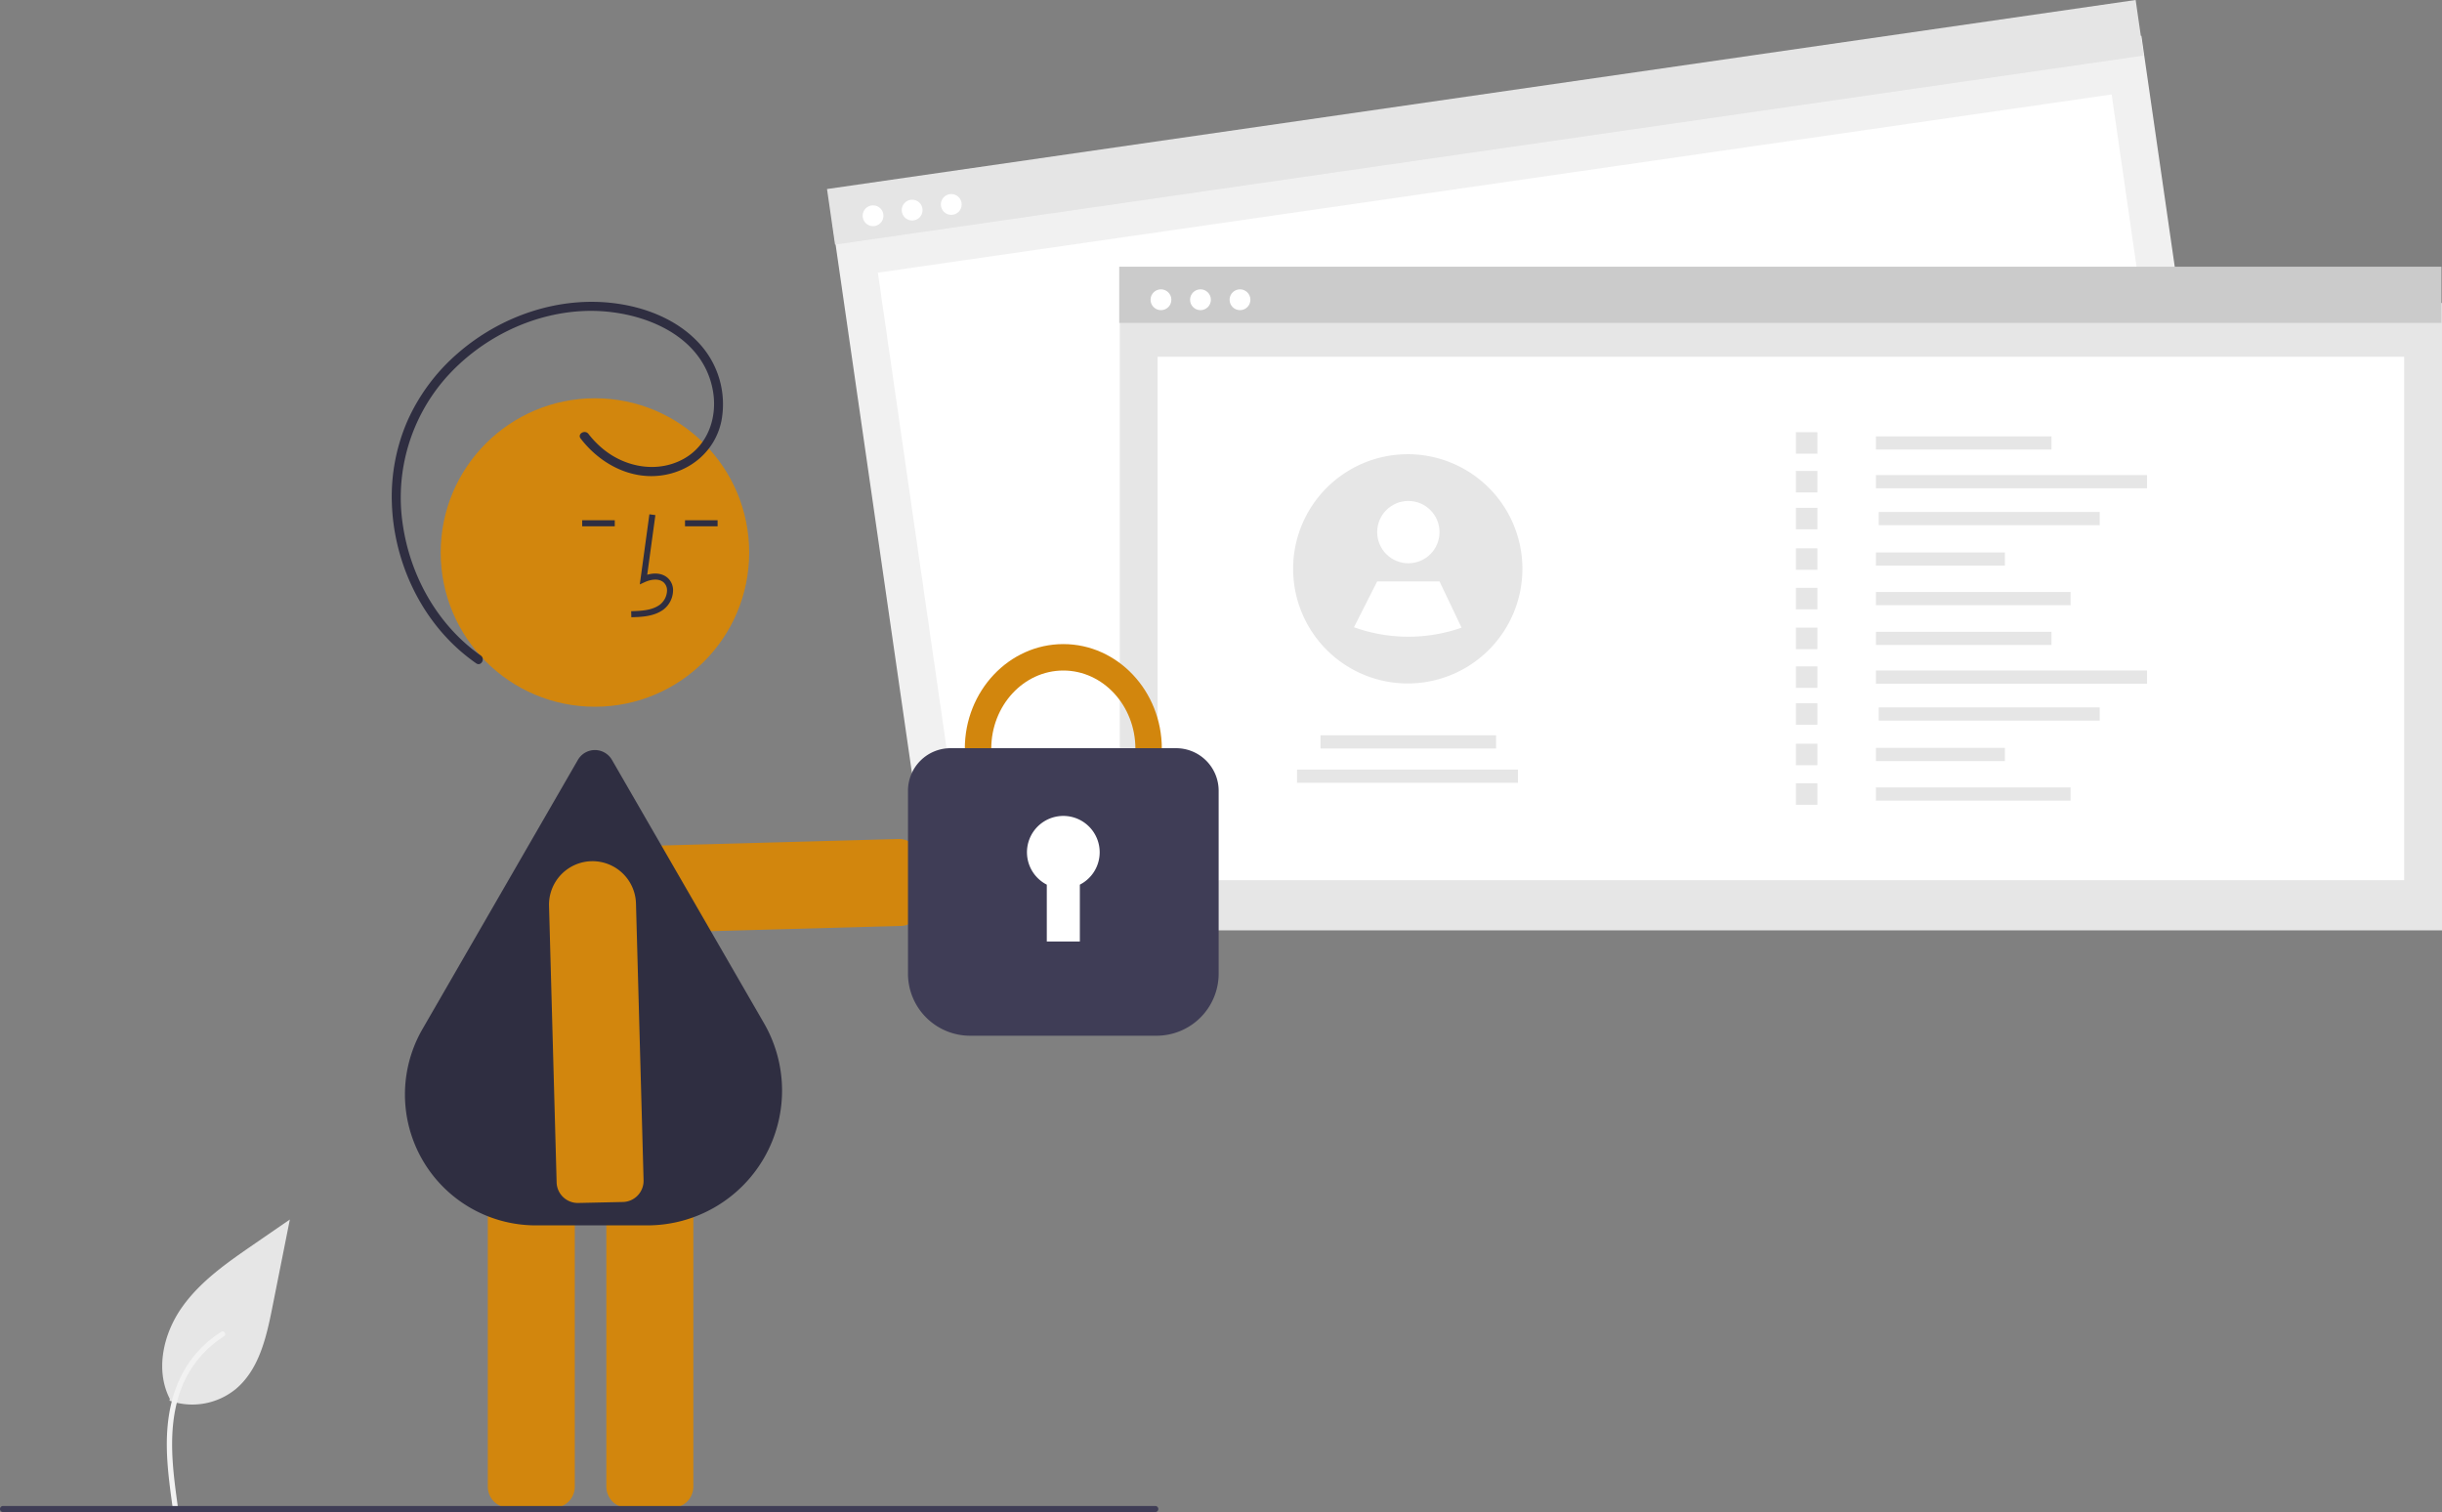 <svg id="bb1553fc-965c-48b9-a0fc-8d7e46bc8476" data-name="Layer 1" xmlns="http://www.w3.org/2000/svg" width="807.453"
     height="499.984" viewBox="0 0 807.453 499.984">
  <rect x="0" y="0" width="807.453" height="499.984" fill="#808080" stroke="none"/>
  <path id="ad903c08-5677-4dbe-a9c7-05a0eb46801f" data-name="Path 461"
        d="M252.308,663.166a22.728,22.728,0,0,0,21.947-3.866c7.687-6.452,10.1-17.081,12.058-26.924l5.8-29.112-12.143,8.362c-8.733,6.013-17.662,12.219-23.709,20.929s-8.686,20.6-3.828,30.024"
        transform="translate(-196.274 -200.008)" fill="#e6e6e6"/>
  <path id="a94887ac-0642-4b28-b311-c351a0f7f12b" data-name="Path 462"
        d="M253.347,698.412c-1.229-8.953-2.493-18.02-1.631-27.069.766-8.036,3.217-15.885,8.209-22.321a37.131,37.131,0,0,1,9.527-8.633c.953-.6,1.829.909.881,1.507a35.3,35.3,0,0,0-13.963,16.847c-3.04,7.732-3.528,16.161-3,24.374.317,4.967.988,9.9,1.665,14.83a.9.9,0,0,1-.61,1.074.878.878,0,0,1-1.074-.61Z"
        transform="translate(-196.274 -200.008)" fill="#f2f2f2"/>
  <path
    d="M496.874,505.526a6.941,6.941,0,0,1-2.851.671l-91.607,2.514a14.38,14.38,0,0,1-.625-28.752l91.607-2.514a7.007,7.007,0,0,1,7.151,6.846l.321,14.756a7.017,7.017,0,0,1-3.996,6.48Z"
    transform="translate(-196.274 -200.008)" fill="#d2860d"/>
  <path
    d="M379.332,698.598H364.572a7.008,7.008,0,0,1-7-7V568.584a7.008,7.008,0,0,1,7-7H379.332a7.008,7.008,0,0,1,7,7V691.598A7.008,7.008,0,0,1,379.332,698.598Z"
    transform="translate(-196.274 -200.008)" fill="#d2860d"/>
  <path
    d="M418.524,698.598H403.765a7.008,7.008,0,0,1-7-7V568.584a7.008,7.008,0,0,1,7-7h14.76a7.008,7.008,0,0,1,7,7V691.598A7.008,7.008,0,0,1,418.524,698.598Z"
    transform="translate(-196.274 -200.008)" fill="#d2860d"/>
  <circle cx="196.716" cy="182.697" r="51" fill="#d2860d"/>
  <path
    d="M410.301,605.205H373.611a43.277,43.277,0,0,1-37.56-65.057l51.309-88.87a6.5,6.5,0,0,1,11.258,0l50.276,87.081A44.564,44.564,0,0,1,410.301,605.205Z"
    transform="translate(-196.274 -200.008)" fill="#2f2e41"/>
  <path
    d="M405.027,404.114c3.306-.092,7.42-.207,10.59-2.522a8.133,8.133,0,0,0,3.2-6.073,5.471,5.471,0,0,0-1.86-4.493c-1.656-1.399-4.073-1.727-6.678-.961l2.699-19.726-1.981-.271-3.173,23.19,1.655-.759c1.918-.88,4.552-1.328,6.188.055a3.515,3.515,0,0,1,1.153,2.896,6.147,6.147,0,0,1-2.381,4.528c-2.467,1.802-5.746,2.034-9.466,2.138Z"
    transform="translate(-196.274 -200.008)" fill="#2f2e41"/>
  <rect x="226.503" y="172.032" width="10.772" height="2" fill="#2f2e41"/>
  <rect x="192.503" y="172.032" width="10.772" height="2" fill="#2f2e41"/>
  <path
    d="M380.994,593.798a6.941,6.941,0,0,1-.671-2.851l-2.514-91.607a14.38,14.38,0,0,1,28.752-.625l2.514,91.607a7.007,7.007,0,0,1-6.846,7.151l-14.756.321a7.017,7.017,0,0,1-6.48-3.996Z"
    transform="translate(-196.274 -200.008)" fill="#d2860d"/>
  <path
    d="M388.257,345.005c6.196,8.103,16.033,13.539,26.429,12.252,9.9-1.226,18.068-8.126,20.117-18.006a29.67,29.67,0,0,0-7.797-26.191c-7.007-7.37-17.036-11.335-26.963-12.695-18.804-2.575-38.117,4.049-52.335,16.402a64.11,64.11,0,0,0-16.693,22.375,62.723,62.723,0,0,0-5.175,27.078c.546,18.375,8.595,36.715,22.483,48.901a63.377,63.377,0,0,0,5.408,4.236c1.584,1.111,3.085-1.489,1.514-2.59-14.222-9.977-23.294-26.211-25.783-43.268a59.924,59.924,0,0,1,14.053-48.34c11.484-13.058,28.323-21.545,45.763-22.306,17.549-.765,39.479,7.069,42.763,26.604,1.472,8.756-1.801,17.959-9.825,22.343-8.591,4.693-19.124,2.762-26.507-3.299a30.448,30.448,0,0,1-4.863-5.011c-1.157-1.513-3.764-.02-2.59,1.514Z"
    transform="translate(-196.274 -200.008)" fill="#2f2e41"/>
  <rect id="fc777aff-63b1-4720-84dc-e3a9c20790b9" data-name="ab2e16f2-9798-47da-b25d-769524f3c86f" x="484.209"
        y="242.032" width="437.195" height="207.457" transform="translate(-238.488 -95.973) rotate(-8.22)"
        fill="#f1f1f1"/>
  <rect id="ecffa418-b240-4504-be04-512edea7ccda" data-name="bf81c03f-68cf-4889-8697-1102f95f97bb" x="496.797"
        y="259.816" width="412.192" height="173.087" transform="translate(-238.573 -95.954) rotate(-8.22)"
        fill="#fff"/>
  <rect id="b49ce3f1-9d75-4481-986b-3b6beb000c79" data-name="f065dccc-d150-492a-a09f-a7f3f89523f0" x="468.808"
        y="231.166" width="437.195" height="18.573" transform="translate(-223.59 -99.257) rotate(-8.22)"
        fill="#e5e5e5"/>
  <circle id="a4219562-805a-49cd-8b89-b1f92f7a9e75" data-name="bdbbf39c-df25-4682-8b85-5a6af4a1bd14" cx="288.675"
          cy="71.343" r="3.442" fill="#fff"/>
  <circle id="b0f6399c-6944-4f74-a888-473f61f9730c" data-name="abcd4292-0b1f-4102-9b5e-e8bbd87baabc" cx="301.607"
          cy="69.475" r="3.442" fill="#fff"/>
  <circle id="b03f93dc-2c99-4323-9b17-02f51b8830c0" data-name="a3fb731e-8b3d-41ca-96f2-91600dc0b434" cx="314.54"
          cy="67.607" r="3.442" fill="#fff"/>
  <rect id="a6067cfc-0392-4d68-afe4-e34d11a8f0ac" data-name="ab2e16f2-9798-47da-b25d-769524f3c86f" x="370.258"
        y="100.183" width="437.195" height="207.457" fill="#e6e6e6"/>
  <rect id="ecd65817-7467-4dbd-a435-c0f1d9841c98" data-name="bf81c03f-68cf-4889-8697-1102f95f97bb" x="382.76"
        y="117.973" width="412.192" height="173.087" fill="#fff"/>
  <rect id="eea6c39d-8a45-4eb1-bab9-6120f465de14" data-name="f065dccc-d150-492a-a09f-a7f3f89523f0" x="370.072"
        y="88.197" width="437.195" height="18.573" fill="#cbcbcb"/>
  <circle id="ab9e51f9-7431-4d30-8193-f9435a6bd5c3" data-name="bdbbf39c-df25-4682-8b85-5a6af4a1bd14" cx="383.874"
          cy="99.119" r="3.442" fill="#fff"/>
  <circle id="a54ed687-3b0d-413b-b405-af8897a5c032" data-name="abcd4292-0b1f-4102-9b5e-e8bbd87baabc" cx="396.94"
          cy="99.119" r="3.442" fill="#fff"/>
  <circle id="fd1d2195-7e97-488f-8f4b-7061a06deb9a" data-name="a3fb731e-8b3d-41ca-96f2-91600dc0b434" cx="410.008"
          cy="99.119" r="3.442" fill="#fff"/>
  <rect x="620.277" y="144.289" width="58.052" height="4.363" fill="#e6e6e6"/>
  <rect x="620.277" y="157.098" width="89.645" height="4.363" fill="#e6e6e6"/>
  <rect x="621.209" y="169.297" width="73.059" height="4.363" fill="#e6e6e6"/>
  <rect x="620.277" y="182.682" width="42.651" height="4.363" fill="#e6e6e6"/>
  <rect x="620.277" y="195.757" width="64.371" height="4.363" fill="#e6e6e6"/>
  <rect x="593.818" y="142.916" width="7.108" height="7.108" fill="#e6e6e6"/>
  <rect x="593.818" y="155.725" width="7.108" height="7.108" fill="#e6e6e6"/>
  <rect x="593.818" y="167.924" width="7.108" height="7.108" fill="#e6e6e6"/>
  <rect x="593.818" y="181.31" width="7.108" height="7.108" fill="#e6e6e6"/>
  <rect x="593.818" y="194.384" width="7.108" height="7.108" fill="#e6e6e6"/>
  <rect x="620.277" y="208.913" width="58.052" height="4.363" fill="#e6e6e6"/>
  <rect x="620.277" y="221.722" width="89.645" height="4.363" fill="#e6e6e6"/>
  <rect x="621.209" y="233.921" width="73.059" height="4.363" fill="#e6e6e6"/>
  <rect x="620.277" y="247.307" width="42.651" height="4.363" fill="#e6e6e6"/>
  <rect x="620.277" y="260.381" width="64.371" height="4.363" fill="#e6e6e6"/>
  <rect x="593.818" y="207.541" width="7.108" height="7.108" fill="#e6e6e6"/>
  <rect x="593.818" y="220.35" width="7.108" height="7.108" fill="#e6e6e6"/>
  <rect x="593.818" y="232.549" width="7.108" height="7.108" fill="#e6e6e6"/>
  <rect x="593.818" y="245.934" width="7.108" height="7.108" fill="#e6e6e6"/>
  <rect x="593.818" y="259.009" width="7.108" height="7.108" fill="#e6e6e6"/>
  <rect x="436.63" y="243.139" width="58.052" height="4.363" fill="#e6e6e6"/>
  <rect x="428.863" y="254.477" width="73.059" height="4.363" fill="#e6e6e6"/>
  <path
    d="M699.661,388.106a37.919,37.919,0,0,1-55.878,33.382l-.007-.007a37.907,37.907,0,1,1,55.886-33.375Z"
    transform="translate(-196.274 -200.008)" fill="#e6e6e6"/>
  <circle cx="465.676" cy="175.953" r="10.304" fill="#fff"/>
  <path d="M679.544,407.557a53.111,53.111,0,0,1-35.568-.138l-.007-.005,7.677-15.153h20.608Z"
        transform="translate(-196.274 -200.008)" fill="#fff"/>
  <path
    d="M547.864,482.193c-17.96,0-32.572-15.522-32.572-34.601,0-19.079,14.612-34.6,32.572-34.6s32.572,15.522,32.572,34.6C580.435,466.671,565.824,482.193,547.864,482.193Zm0-60.458c-13.14,0-23.829,11.6-23.829,25.858s10.69,25.858,23.829,25.858,23.829-11.6,23.829-25.858S561.003,421.735,547.864,421.735Z"
    transform="translate(-196.274 -200.008)" fill="#d2860d"/>
  <path
    d="M578.708,542.492h-61.689a20.541,20.541,0,0,1-20.519-20.518V461.464a14.064,14.064,0,0,1,14.047-14.048h74.631a14.064,14.064,0,0,1,14.047,14.048v60.51A20.541,20.541,0,0,1,578.708,542.492Z"
    transform="translate(-196.274 -200.008)" fill="#3f3d56"/>
  <path
    d="M559.885,481.84a12.021,12.021,0,1,0-17.485,10.698v18.808h10.928v-18.808A12.011,12.011,0,0,0,559.885,481.84Z"
    transform="translate(-196.274 -200.008)" fill="#fff"/>
  <path d="M578.274,699.992h-381a1,1,0,0,1,0-2h381a1,1,0,0,1,0,2Z" transform="translate(-196.274 -200.008)"
        fill="#3f3d56"/>
</svg>
